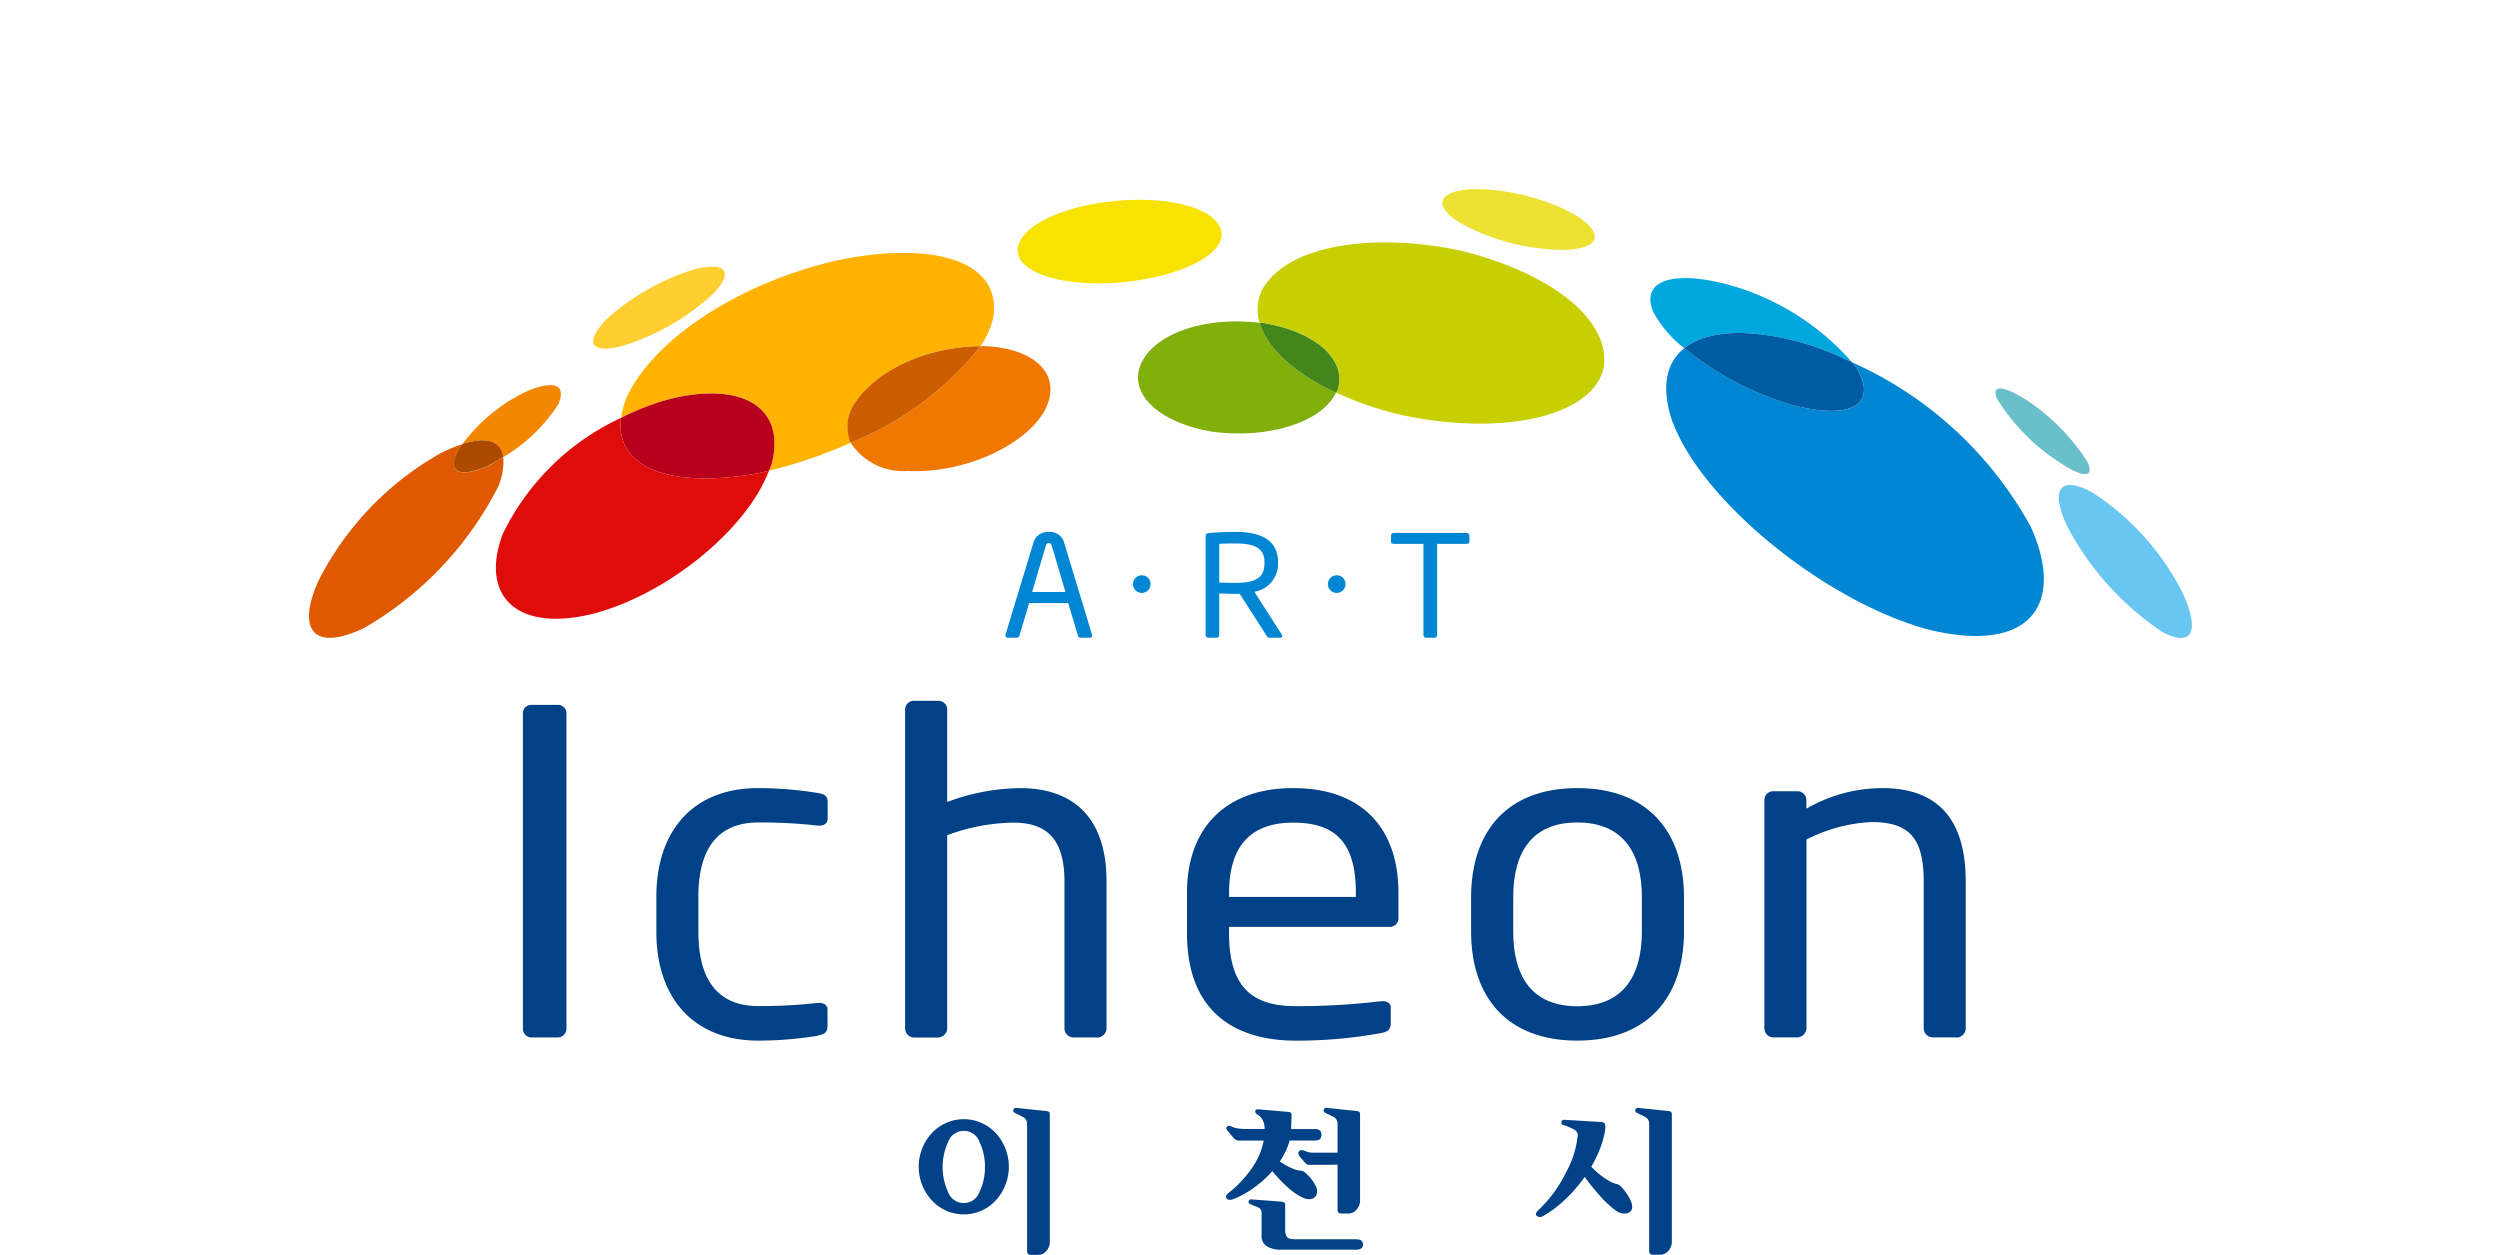 <svg id="logo-icheon" xmlns="http://www.w3.org/2000/svg" xmlns:xlink="http://www.w3.org/1999/xlink" width="113.529" height="56.983" viewBox="0 0 113.529 56.983">
  <defs>
    <clipPath id="clip-path">
      <rect id="사각형_8" data-name="사각형 8" width="113.529" height="56.983" fill="none"></rect>
    </clipPath>
  </defs>
  <g id="그룹_7" data-name="그룹 7" clip-path="url('#clip-path')">
    <path id="패스_44" data-name="패스 44" d="M202.885,117.364h-.4a.122.122,0,0,1-.117-.1l-.445-1.474h-1.774l-.438,1.474a.136.136,0,0,1-.123.1h-.4a.107.107,0,0,1-.117-.1.1.1,0,0,1,.007-.045l1.267-4.173a.672.672,0,0,1,.7-.487.663.663,0,0,1,.692.481l1.267,4.179a.105.105,0,0,1,.007.045.1.1,0,0,1-.116.1m-1.719-4.185c-.02-.071-.061-.115-.13-.115a.137.137,0,0,0-.137.115l-.623,2.109h1.513Z" transform="translate(-153.415 -88.403)" fill="#0086d2"></path>
    <path id="패스_45" data-name="패스 45" d="M242.145,117.364h-.438c-.082,0-.124,0-.178-.083l-1.226-1.91h-.178c-.226,0-.391-.006-.754-.019v1.884a.125.125,0,0,1-.123.128h-.37a.126.126,0,0,1-.123-.128v-4.486c0-.09.041-.128.164-.141.294-.032.808-.051,1.206-.051,1.082,0,1.918.34,1.918,1.378v.045a1.281,1.281,0,0,1-1.075,1.295l1.246,1.948a.1.1,0,0,1,.021.058.084.084,0,0,1-.089.083m-.719-3.429c0-.641-.445-.853-1.3-.853-.212,0-.589,0-.754.019v1.756c.3.006.6.013.754.013.843,0,1.3-.2,1.3-.891Z" transform="translate(-184.005 -88.403)" fill="#0086d2"></path>
    <path id="패스_46" data-name="패스 46" d="M278.893,113.267h-1.335V117.4a.125.125,0,0,1-.123.128h-.377a.126.126,0,0,1-.123-.128v-4.134H275.6c-.075,0-.137-.032-.137-.1v-.282a.128.128,0,0,1,.137-.115h3.294a.117.117,0,0,1,.13.115v.282c0,.064-.055.1-.13.1" transform="translate(-212.295 -88.568)" fill="#0086d2"></path>
    <path id="패스_47" data-name="패스 47" d="M225.154,122.118a.4.4,0,1,1-.4-.373.389.389,0,0,1,.4.373" transform="translate(-172.906 -95.619)" fill="#0086d2"></path>
    <path id="패스_48" data-name="패스 48" d="M263.758,122.118a.4.4,0,1,1-.4-.373.387.387,0,0,1,.4.373" transform="translate(-202.658 -95.619)" fill="#0086d2"></path>
    <path id="패스_49" data-name="패스 49" d="M105.137,164.262h-1.195a.4.4,0,0,1-.391-.407V149.542a.381.381,0,0,1,.391-.386h1.195a.382.382,0,0,1,.391.386v14.313a.4.4,0,0,1-.391.407" transform="translate(-79.805 -117.148)" fill="#004187"></path>
    <path id="패스_50" data-name="패스 50" d="M137.326,178.021a16.819,16.819,0,0,1-2.716.224c-2.954,0-4.628-1.952-4.628-4.94v-1.586c0-2.989,1.651-4.941,4.628-4.941a17.039,17.039,0,0,1,2.716.224c.348.061.435.163.435.447v.732c0,.2-.174.3-.369.3H137.3a22.653,22.653,0,0,0-2.694-.142c-1.738,0-2.716,1.078-2.716,3.375V173.3c0,2.277.956,3.375,2.716,3.375a22.61,22.61,0,0,0,2.694-.142h.087c.2,0,.369.1.369.3v.732c0,.264-.087.386-.435.447" transform="translate(-100.176 -130.989)" fill="#004187"></path>
    <path id="패스_51" data-name="패스 51" d="M187.961,163.593h-1.043a.422.422,0,0,1-.434-.407V156.5c0-2.033-.913-2.664-2.325-2.664a8.949,8.949,0,0,0-3,.57v8.783a.437.437,0,0,1-.435.407h-1.064a.418.418,0,0,1-.413-.407V148.711a.4.4,0,0,1,.413-.407h1.086a.4.4,0,0,1,.413.407V152.9a9.614,9.614,0,0,1,3.324-.63c2.3,0,3.911,1.24,3.911,4.229v6.689a.423.423,0,0,1-.435.407" transform="translate(-138.145 -116.479)" fill="#004187"></path>
    <path id="패스_52" data-name="패스 52" d="M244.242,173.081h-7.278v.285c0,2.42,1.021,3.314,3.02,3.314a31.8,31.8,0,0,0,3.868-.224h.108c.174,0,.348.081.348.285v.691c0,.264-.087.407-.434.468a21.017,21.017,0,0,1-3.889.346c-2.5,0-4.931-1.1-4.931-4.88v-1.83c0-2.907,1.716-4.758,4.823-4.758,3.172,0,4.78,1.871,4.78,4.758v1.1a.4.4,0,0,1-.413.447m-1.521-1.545c0-2.3-.934-3.192-2.846-3.192-1.869,0-2.911,1-2.911,3.192v.183h5.757Z" transform="translate(-181.151 -130.989)" fill="#004187"></path>
    <path id="패스_53" data-name="패스 53" d="M296.15,178.245c-3.194,0-4.823-1.972-4.823-4.961v-1.545c0-2.989,1.63-4.961,4.823-4.961s4.845,1.972,4.845,4.961v1.545c0,2.989-1.651,4.961-4.845,4.961m2.933-6.506c0-2.074-.891-3.4-2.933-3.4-2.02,0-2.911,1.3-2.911,3.4v1.545c0,2.074.869,3.4,2.911,3.4,2.02,0,2.933-1.3,2.933-3.4Z" transform="translate(-224.522 -130.989)" fill="#004187"></path>
    <path id="패스_54" data-name="패스 54" d="M358.117,178.1h-1.043a.422.422,0,0,1-.434-.407v-6.689c0-2.054-.739-2.684-2.39-2.684a7.24,7.24,0,0,0-2.933.793v8.58a.437.437,0,0,1-.435.407h-1.064a.417.417,0,0,1-.413-.407V167.328a.4.4,0,0,1,.413-.407H350.9a.4.4,0,0,1,.413.407v.386a6.88,6.88,0,0,1,3.454-.935c2.607,0,3.781,1.525,3.781,4.229V177.7a.423.423,0,0,1-.435.407" transform="translate(-269.282 -130.989)" fill="#004187"></path>
    <path id="패스_55" data-name="패스 55" d="M334.122,61.906a16.662,16.662,0,0,1,1.867.772,11.533,11.533,0,0,0-5.548-3.507c-2.488-.684-4.108-.265-3.475,1.228a5.3,5.3,0,0,0,1.4,1.637c1.1-.88,3.218-.91,5.756-.131" transform="translate(-251.883 -46.223)" fill="#00a7de"></path>
    <path id="패스_56" data-name="패스 56" d="M346.468,81.732a17.271,17.271,0,0,0-8.077-7.4,4.4,4.4,0,0,1,.266.351c.841,1.55-.267,2.286-2.985,1.586a14.092,14.092,0,0,1-4.9-2.578c-.779.615-1.055,1.651-.606,3.14,1.211,3.646,6.866,8.3,11.632,9.623,4.8,1.189,6.287-1.236,4.675-4.723" transform="translate(-254.284 -57.878)" fill="#0086d2"></path>
    <path id="패스_57" data-name="패스 57" d="M341.419,72.161c-.078-.113-.168-.235-.266-.351a16.721,16.721,0,0,0-1.867-.772c-2.539-.78-4.652-.75-5.757.131a14.1,14.1,0,0,0,4.9,2.578c2.718.7,3.827-.035,2.986-1.586" transform="translate(-257.046 -55.356)" fill="#005ca2"></path>
    <path id="패스_58" data-name="패스 58" d="M201.544,44.374c.3-1.076,2.38-1.921,4.849-2.068s4.352.517,4.393,1.552c-.027,1.062-2.195,2.027-4.942,2.211-2.722.133-4.572-.635-4.3-1.694" transform="translate(-155.306 -33.213)" fill="#f7e200"></path>
    <path id="패스_59" data-name="패스 59" d="M258.157,51.651c-4.05-.83-7.821-.176-8.9,1.8a2.017,2.017,0,0,0-.119,1.491c.054.006.1.006.155.011,2.345.371,3.867,1.666,3.374,3.074-.017.033-.039.059-.059.092a15.385,15.385,0,0,0,3.027,1.029c4.786,1,8.761-.044,9.141-2.231.267-2.227-2.625-4.32-6.619-5.271" transform="translate(-191.939 -40.291)" fill="#c8cf00"></path>
    <path id="패스_60" data-name="패스 60" d="M230.876,68.07c-2.36-.279-4.6.4-5.326,1.741-.723,1.363.607,2.768,3.176,3.209,2.542.336,4.97-.42,5.62-1.773-1.917-.89-3.141-2.042-3.469-3.177" transform="translate(-173.677 -53.414)" fill="#81af0c"></path>
    <path id="패스_61" data-name="패스 61" d="M249.589,68.307c-.05,0-.1,0-.155-.011.328,1.135,1.552,2.287,3.469,3.177.02-.033.043-.059.06-.092.493-1.408-1.03-2.7-3.374-3.074" transform="translate(-192.235 -53.64)" fill="#43861a"></path>
    <path id="패스_62" data-name="패스 62" d="M408.088,104.511c-.852-1.8-.232-2.325,1.215-1.492a11.816,11.816,0,0,1,3.972,4.413c.833,1.723.578,2.634-.855,1.884a13.124,13.124,0,0,1-4.331-4.8" transform="translate(-314.21 -80.609)" fill="#69c5f2"></path>
    <path id="패스_63" data-name="패스 63" d="M395.246,82.666c-.306-.717.382-.586,1.508.17a9.43,9.43,0,0,1,2.587,2.682c.365.759-.192.772-1.363-.035a9.123,9.123,0,0,1-2.732-2.817" transform="translate(-304.555 -64.555)" fill="#6ac0ca"></path>
    <path id="패스_64" data-name="패스 64" d="M285.666,40.509c.263-.575,1.89-.641,3.737-.2,1.82.467,3.215,1.284,3.155,1.919-.091.621-1.7.734-3.753.264-1.978-.544-3.373-1.368-3.138-1.985" transform="translate(-220.139 -31.434)" fill="#ede131"></path>
    <path id="패스_65" data-name="패스 65" d="M118.038,58.84a10.617,10.617,0,0,1,4.013-2.292c1.378-.347,1.833.059.9,1.069a10.575,10.575,0,0,1-4.278,2.443c-1.408.3-1.555-.213-.636-1.22" transform="translate(-90.524 -44.317)" fill="#ffcf31"></path>
    <path id="패스_66" data-name="패스 66" d="M67.946,94.281a3.211,3.211,0,0,1,.21-.3,6.162,6.162,0,0,0-1.064.455,13.8,13.8,0,0,0-5.465,5.736c-.978,2.175-.307,3.27,2.048,2.168a15.586,15.586,0,0,0,6.1-6.413,2.919,2.919,0,0,0,.241-1.358,7.016,7.016,0,0,1-.723.414c-1.331.563-1.827.254-1.347-.7" transform="translate(-47.16 -73.81)" fill="#de5900"></path>
    <path id="패스_67" data-name="패스 67" d="M94.4,81.817a7.869,7.869,0,0,0-2.84,2.358c1.053-.343,1.755-.17,1.86.588a7.526,7.526,0,0,0,2.494-2.393c.408-.939-.254-1.118-1.514-.553" transform="translate(-70.562 -64.008)" fill="#f48700"></path>
    <path id="패스_68" data-name="패스 68" d="M90.249,93.36a3.184,3.184,0,0,0-.21.3c-.481.952.016,1.261,1.347.7a7.015,7.015,0,0,0,.723-.414c-.1-.758-.807-.932-1.86-.588" transform="translate(-69.253 -73.193)" fill="#ac4b00"></path>
    <path id="패스_69" data-name="패스 69" d="M133.639,60.279c1.009-1.51,3.37-2.536,5.672-2.536a3.758,3.758,0,0,0,.564-1.2c.528-2.691-2.714-3.6-7.011-2.714-4.289.968-8.184,3.4-9.547,6.084A3.537,3.537,0,0,0,123,60.992a12.1,12.1,0,0,1,2.015-.8c3.238-.885,5.531.157,4.814,2.918-.026.094-.083.19-.119.283a21.159,21.159,0,0,0,3.713-1.273,1.887,1.887,0,0,1,.221-1.842" transform="translate(-94.791 -42.017)" fill="#ffb200"></path>
    <path id="패스_70" data-name="패스 70" d="M174.508,73.235c-.055,0-.108.01-.167.01a14.283,14.283,0,0,1-5.893,4.378,2.858,2.858,0,0,0,2.607,1.284c2.5.121,5.285-1.118,6.2-2.732.855-1.63-.417-2.842-2.742-2.94" transform="translate(-129.82 -57.519)" fill="#f07700"></path>
    <path id="패스_71" data-name="패스 71" d="M173.836,73.282c-2.3,0-4.664,1.026-5.672,2.536a1.886,1.886,0,0,0-.221,1.842,14.283,14.283,0,0,0,5.893-4.378" transform="translate(-129.316 -57.556)" fill="#cc5d00"></path>
    <path id="패스_72" data-name="패스 72" d="M103.892,88.423a11.2,11.2,0,0,0-5.376,5.28c-1.008,2.687.49,4.459,4,3.643,3.445-.859,7.093-3.856,8.088-6.521-.166.039-.332.083-.5.117-4.325.763-6.495-.44-6.212-2.518" transform="translate(-75.688 -69.448)" fill="#de0d09"></path>
    <path id="패스_73" data-name="패스 73" d="M124.928,83.571a12.138,12.138,0,0,0-2.015.8c-.283,2.078,1.888,3.282,6.212,2.518.165-.034.331-.078.5-.117.035-.093.092-.189.119-.283.718-2.761-1.576-3.8-4.814-2.918" transform="translate(-94.708 -65.396)" fill="#b8001c"></path>
    <path id="패스_74" data-name="패스 74" d="M185.433,235.584a2.265,2.265,0,0,1,0,3.064,1.975,1.975,0,0,1-2.895,0,2.254,2.254,0,0,1,0-3.064,1.983,1.983,0,0,1,2.895,0m-2.162,2.68a.756.756,0,0,0,1.426-.007,2.544,2.544,0,0,0,.248-1.132,2.576,2.576,0,0,0-.244-1.131.757.757,0,0,0-1.43,0,2.722,2.722,0,0,0,0,2.27m3.379-3.423-.341-.167c-.073-.039-.1-.088-.074-.149s.061-.088.113-.083l1.387.145c.083.01.129.033.14.069a.331.331,0,0,1,.015.076v5.8a.61.61,0,0,1-.155.406.489.489,0,0,1-.387.181h-.295a.225.225,0,0,1-.147-.04.169.169,0,0,1-.047-.134v-5.773a.34.34,0,0,0-.209-.326" transform="translate(-140.217 -184.132)" fill="#004187"></path>
    <path id="패스_75" data-name="패스 75" d="M244.026,238.089a4.057,4.057,0,0,1-.922.5q-.194.073-.287-.036t.1-.261a5.138,5.138,0,0,0,1.007-1.059,3.2,3.2,0,0,0,.574-1.306H243.46a.5.5,0,0,1-.229-.033.643.643,0,0,1-.112-.1l-.279-.334q-.078-.123,0-.174a.172.172,0,0,1,.174-.007,1.245,1.245,0,0,0,.337.1,3.563,3.563,0,0,0,.453.022h.736a.836.836,0,0,0-.112-.45.661.661,0,0,0-.229-.218.154.154,0,0,1-.085-.138c0-.058.044-.087.132-.087q.031,0,.488.04l.86.076a.228.228,0,0,1,.136.04.128.128,0,0,1,.035.1q0,.065-.008.287t-.015.352h1.085q.294,0,.294.261t-.294.261h-1.155a2.609,2.609,0,0,1-.174.482,3.78,3.78,0,0,1-.267.468,3.447,3.447,0,0,0,.3.188,3,3,0,0,0,.275.13,1.043,1.043,0,0,0,.357.1.313.313,0,0,1,.217.094,1.8,1.8,0,0,1,.473.588.469.469,0,0,1,.023.457.35.35,0,0,1-.225.149.6.6,0,0,1-.357-.054,2.581,2.581,0,0,1-.674-.45,6.481,6.481,0,0,1-.729-.762,5.031,5.031,0,0,1-.86.769m1.294.617a.6.6,0,0,1,.078.025c.047.017.07.064.07.142v1.1a.61.61,0,0,0,.085.341q.077.1.38.1h2.752q.318,0,.318.236t-.318.236h-3.519a1.184,1.184,0,0,1-.488-.13.532.532,0,0,1-.279-.537v-1.016a.268.268,0,0,0-.2-.254c-.134-.053-.233-.094-.294-.123-.088-.038-.119-.087-.093-.145a.112.112,0,0,1,.116-.08Zm2.527-3.539a.34.34,0,0,0-.209-.326l-.341-.167c-.073-.039-.1-.088-.074-.148s.061-.088.113-.083l1.379.145q.124.014.139.069a.333.333,0,0,1,.016.076v3.924a.61.61,0,0,1-.155.406.489.489,0,0,1-.387.181h-.287a.224.224,0,0,1-.147-.04.168.168,0,0,1-.046-.134v-2.045q-.264.007-.64.007h-.67a.147.147,0,0,1-.085-.022.622.622,0,0,1-.07-.058l-.256-.3a.269.269,0,0,1-.058-.127.127.127,0,0,1,.043-.12q.085-.08.263,0a.869.869,0,0,0,.341.076h1.132Z" transform="translate(-187.112 -184.131)" fill="#004187"></path>
    <path id="패스_76" data-name="패스 76" d="M305.467,238.619a5.149,5.149,0,0,1-.981.732.246.246,0,0,1-.283,0q-.12-.09.066-.265a5.969,5.969,0,0,0,1.255-1.712,4.445,4.445,0,0,0,.535-1.7q.007-.181-.291-.312a2.611,2.611,0,0,0-.376-.145.115.115,0,0,1-.077-.134q.008-.1.132-.1l1.666.1c.1,0,.164.04.182.105a.505.505,0,0,1,.012.207,4.015,4.015,0,0,1-.229.878,5.549,5.549,0,0,1-.407.841l.008.007a3.332,3.332,0,0,0,.353.326,2.958,2.958,0,0,0,.43.3,1.22,1.22,0,0,0,.352.149.4.4,0,0,1,.236.149,2.213,2.213,0,0,1,.427.649q.116.3-.023.446a.394.394,0,0,1-.275.1.64.64,0,0,1-.384-.131,4.3,4.3,0,0,1-.767-.718,9.578,9.578,0,0,1-.651-.805l-.008-.007a6.566,6.566,0,0,1-.9,1.037m4.708,2.314a.49.49,0,0,1-.388.181h-.295a.223.223,0,0,1-.147-.04.169.169,0,0,1-.047-.134v-5.773a.34.34,0,0,0-.209-.326l-.341-.167q-.109-.058-.074-.148c.023-.061.061-.088.112-.083l1.387.145q.124.014.139.069a.333.333,0,0,1,.016.076v5.795a.611.611,0,0,1-.155.406" transform="translate(-234.409 -184.131)" fill="#004187"></path>
  </g>
</svg>
